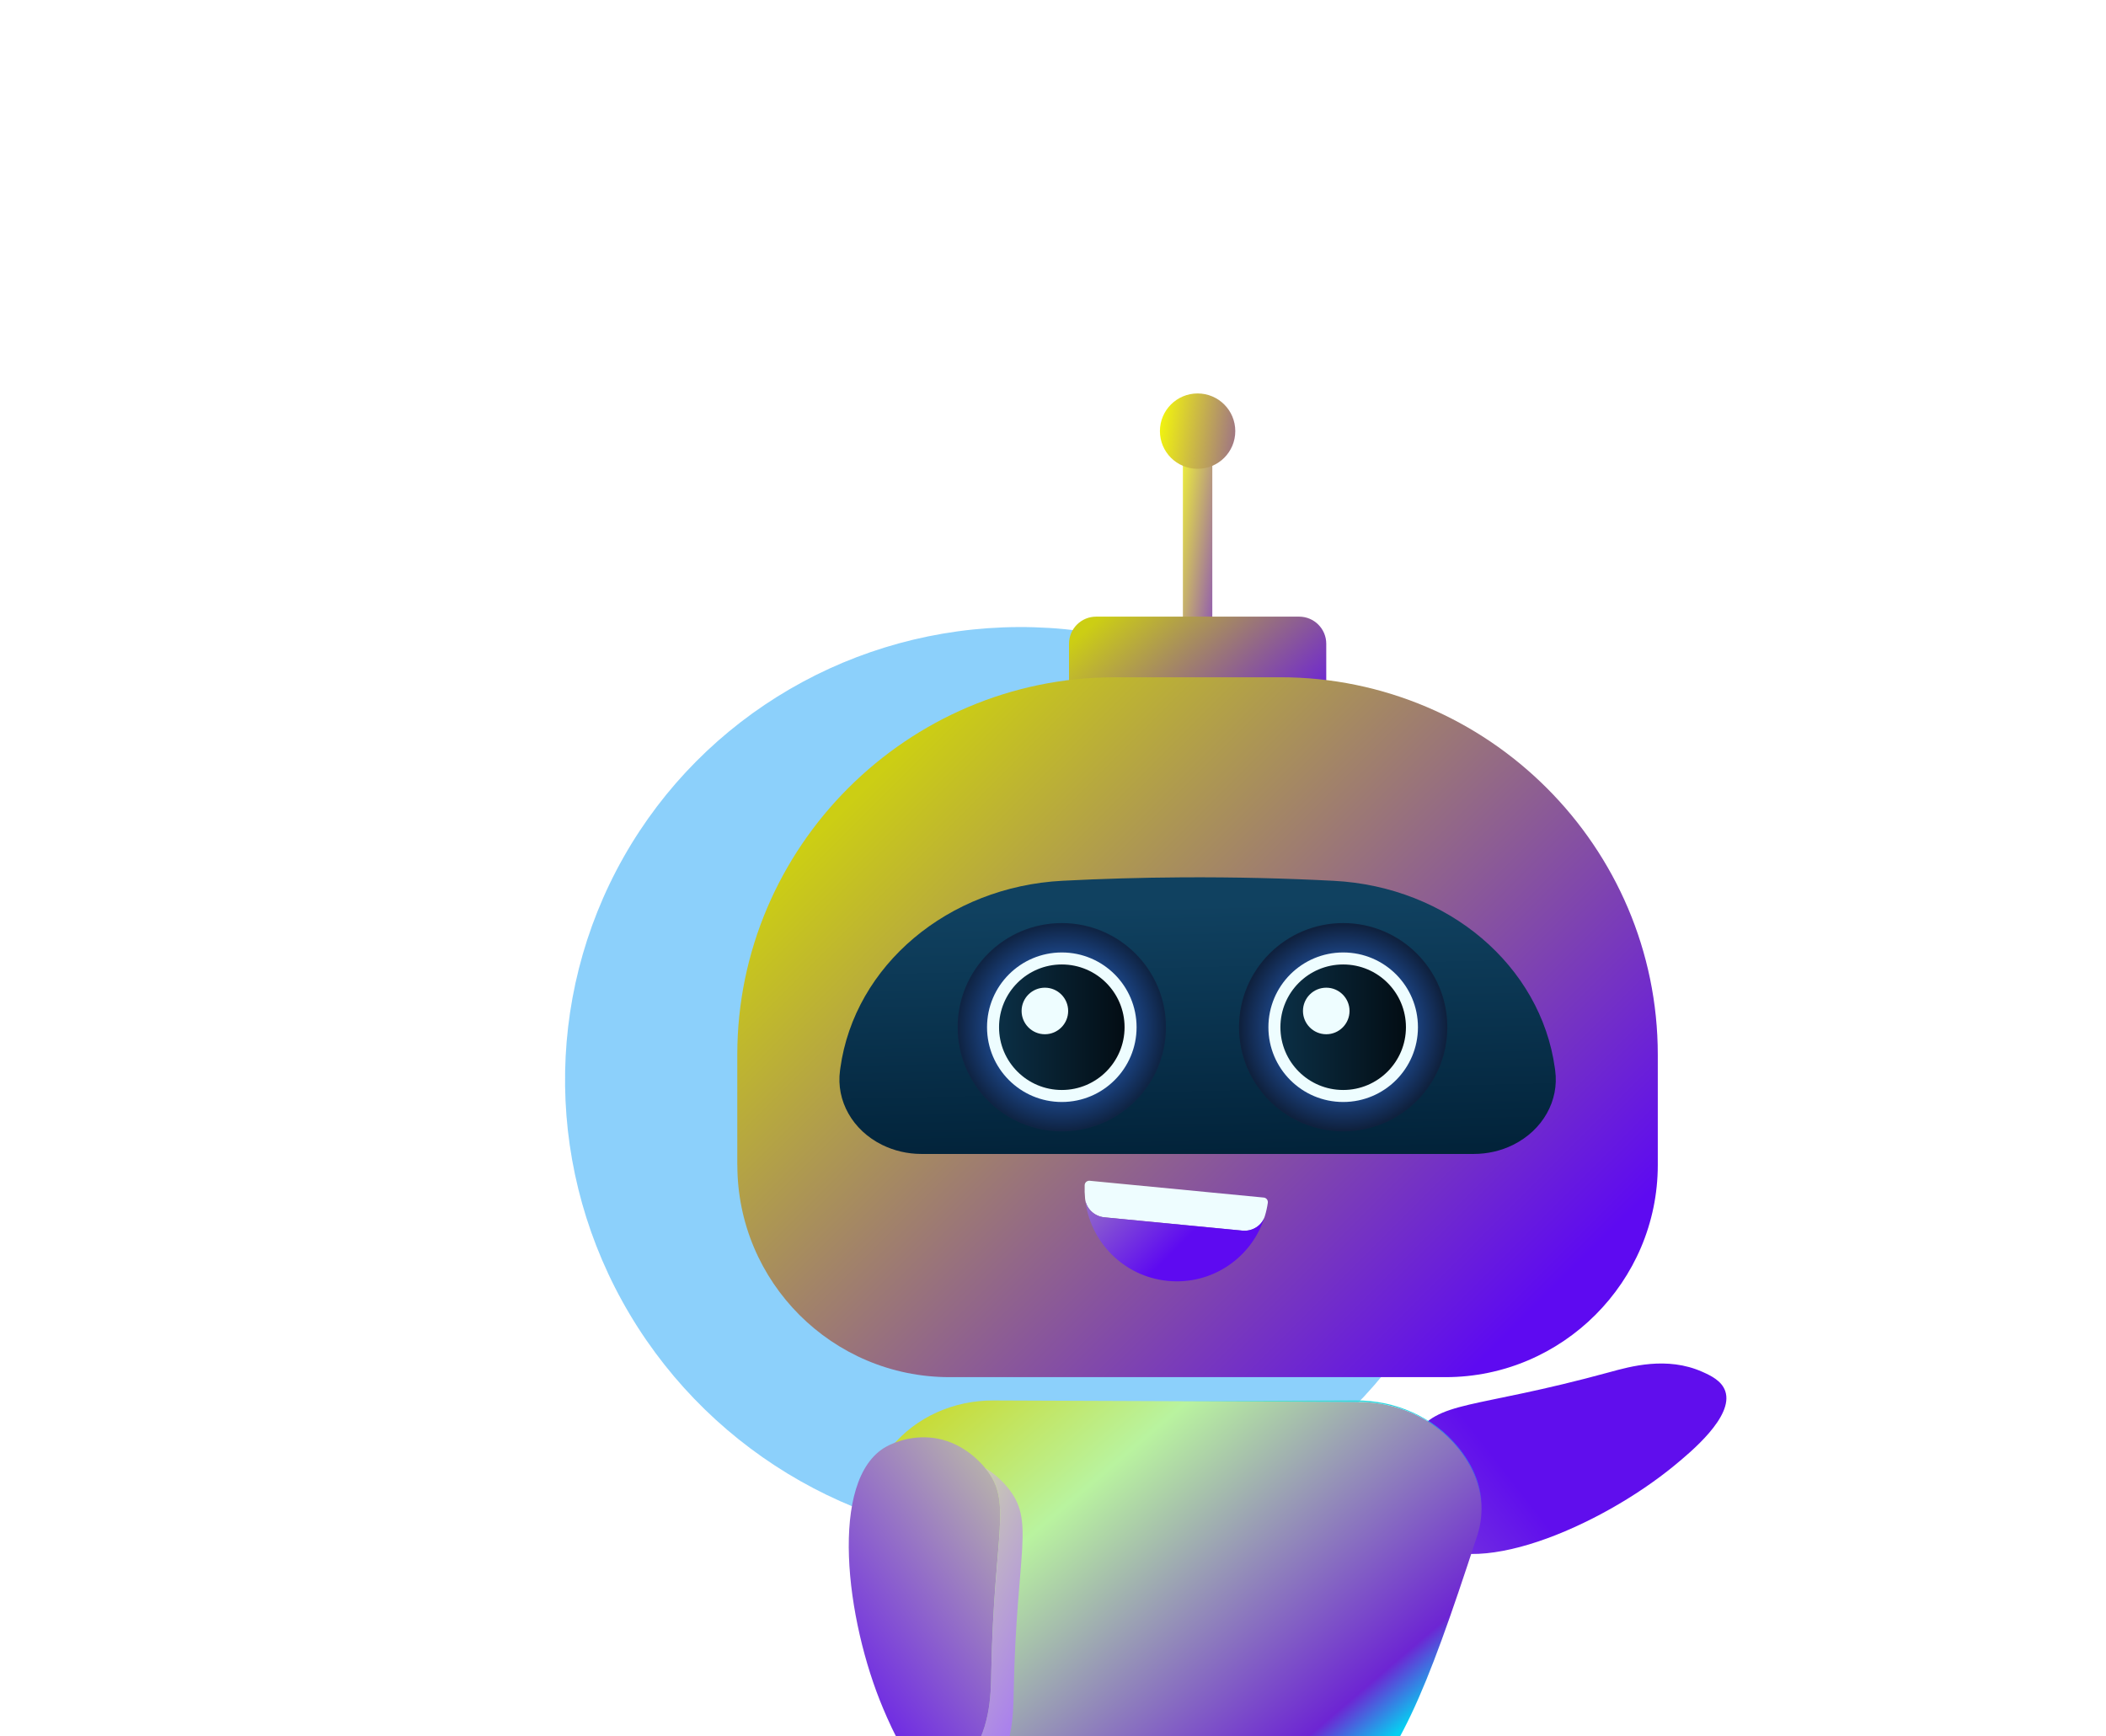 <svg width="570" height="470" viewBox="0 0 570 470" fill="none" xmlns="http://www.w3.org/2000/svg">
<g opacity="0.6" filter="url(#filter0_f_49_56)">
<ellipse cx="277.423" cy="293.5" rx="124.831" ry="123.421" transform="rotate(-150.5 277.423 293.5)" fill="#3FB1F8"/>
</g>
<path d="M435.583 371.439C398.196 381.671 389.361 378.813 382.702 388.833C381.939 389.986 378.025 395.866 378.821 403.402C379.438 409.411 382.8 414.056 384.895 416.102C397.693 428.494 432.936 413.325 453.123 396.743C457.525 393.121 469.332 383.425 466.944 376.539C465.97 373.713 462.949 372.316 460.773 371.342C451.174 367.054 441.219 369.896 435.583 371.439Z" fill="url(#paint0_linear_49_56)"/>
<path d="M320.158 120.175H328.116V172.39H320.158V120.175Z" fill="url(#paint1_linear_49_56)"/>
<path d="M296.657 201.234H351.617C355.661 201.234 358.958 197.953 358.958 193.893V174.257C358.958 170.213 355.677 166.916 351.617 166.916H296.673C292.629 166.916 289.333 170.197 289.333 174.257V193.893C289.333 197.937 292.613 201.234 296.657 201.234Z" fill="url(#paint2_linear_49_56)"/>
<path d="M199.568 315.343C199.568 347.061 225.278 372.771 256.996 372.771H391.261C422.849 372.771 448.689 346.931 448.689 315.343V285.508C448.689 229.298 402.711 183.32 346.5 183.32H301.74C245.53 183.32 199.552 229.298 199.552 285.508V315.343H199.568Z" fill="url(#paint3_linear_49_56)"/>
<path d="M238.758 309.902C242.023 311.51 245.677 312.355 249.38 312.355H398.894C402.614 312.355 406.268 311.51 409.516 309.902C417.523 305.939 422.038 297.949 420.917 289.747L420.836 289.146C417.003 261.374 391.846 240.017 361.02 238.426C347.979 237.743 334.288 237.402 319.996 237.484C308.806 237.549 297.989 237.873 287.579 238.409C256.623 240.001 231.287 261.277 227.438 289.146C227.406 289.341 227.39 289.552 227.357 289.747C226.236 297.965 230.751 305.956 238.758 309.902Z" fill="url(#paint4_linear_49_56)"/>
<path d="M363.538 306.248C347.966 306.248 335.343 293.625 335.343 278.054C335.343 262.482 347.966 249.859 363.538 249.859C379.109 249.859 391.732 262.482 391.732 278.054C391.732 293.625 379.109 306.248 363.538 306.248Z" fill="url(#paint5_radial_49_56)"/>
<path d="M363.538 298.29C352.362 298.29 343.302 289.23 343.302 278.054C343.302 266.877 352.362 257.817 363.538 257.817C374.714 257.817 383.774 266.877 383.774 278.054C383.774 289.23 374.714 298.29 363.538 298.29Z" fill="#EEFDFF"/>
<path d="M363.538 295.042C354.155 295.042 346.55 287.436 346.55 278.054C346.55 268.671 354.155 261.065 363.538 261.065C372.92 261.065 380.526 268.671 380.526 278.054C380.526 287.436 372.92 295.042 363.538 295.042Z" fill="url(#paint6_linear_49_56)"/>
<path d="M352.656 273.652C352.656 277.128 355.482 279.954 358.958 279.954C362.433 279.954 365.259 277.128 365.259 273.652C365.259 270.177 362.433 267.351 358.958 267.351C355.466 267.351 352.656 270.177 352.656 273.652Z" fill="#EEFDFF"/>
<path d="M287.384 306.248C271.812 306.248 259.189 293.625 259.189 278.054C259.189 262.482 271.812 249.859 287.384 249.859C302.955 249.859 315.578 262.482 315.578 278.054C315.578 293.625 302.955 306.248 287.384 306.248Z" fill="url(#paint7_radial_49_56)"/>
<path d="M287.384 298.29C276.208 298.29 267.147 289.23 267.147 278.054C267.147 266.877 276.208 257.817 287.384 257.817C298.56 257.817 307.62 266.877 307.62 278.054C307.62 289.23 298.56 298.29 287.384 298.29Z" fill="#EEFDFF"/>
<path d="M287.384 295.042C278.002 295.042 270.396 287.436 270.396 278.054C270.396 268.671 278.002 261.065 287.384 261.065C296.766 261.065 304.372 268.671 304.372 278.054C304.372 287.436 296.766 295.042 287.384 295.042Z" fill="url(#paint8_linear_49_56)"/>
<path d="M276.502 273.652C276.502 277.128 279.328 279.954 282.803 279.954C286.279 279.954 289.105 277.128 289.105 273.652C289.105 270.177 286.279 267.351 282.803 267.351C279.328 267.351 276.502 270.177 276.502 273.652Z" fill="#EEFDFF"/>
<path d="M313.938 116.699C313.938 122.335 318.501 126.899 324.137 126.899C329.773 126.899 334.336 122.335 334.336 116.699C334.336 111.064 329.773 106.5 324.137 106.5C318.501 106.5 313.938 111.064 313.938 116.699Z" fill="url(#paint9_linear_49_56)"/>
<path d="M293.685 324.47C293.961 327.166 296.202 329.245 298.915 329.505L336.253 333.11C338.949 333.37 341.563 331.762 342.343 329.164C342.7 328.011 342.96 326.825 343.139 325.591C343.187 325.25 343.106 324.909 342.895 324.633C342.684 324.357 342.375 324.194 342.034 324.162L294.919 319.614C294.578 319.582 294.253 319.695 293.994 319.907C293.734 320.134 293.588 320.442 293.571 320.784C293.523 322.034 293.571 323.252 293.685 324.47Z" fill="#EEFDFF"/>
<path d="M293.685 324.47C294.871 336.05 304.08 345.567 316.114 346.72C327.97 347.874 338.689 340.516 342.197 329.619C341.255 331.941 338.803 333.37 336.253 333.11L298.899 329.521C296.203 329.245 293.962 327.166 293.685 324.47Z" fill="url(#paint10_linear_49_56)"/>
<path d="M234.844 408.339C234.844 408.68 234.844 409.005 234.861 409.329C234.974 412.464 235.705 414.819 236.062 415.874C246.343 447.268 252.498 463.834 261.139 477.233C262.633 479.539 264.192 481.764 265.881 483.94C268.09 486.848 270.51 489.69 273.189 492.613C279.15 499.11 288.18 502.049 291.087 503.056C301.725 506.808 311.128 506.126 317.365 506.191H318.453C324.722 506.126 334.109 506.824 344.731 503.056C347.638 502.049 356.684 499.11 362.628 492.613C379.032 474.764 385.35 459.92 399.755 415.874C400.096 414.868 400.779 412.675 400.941 409.735C400.99 408.891 401.006 408.03 400.957 407.186C400.649 401.923 398.505 396.759 394.721 392.049C388.224 383.961 378.204 379.527 367.842 379.495L317.885 379.284L268.837 379.089C258.248 379.04 247.983 383.49 241.26 391.675C238.011 395.638 235.933 399.926 235.169 404.343C235.072 404.977 234.974 405.61 234.909 406.244C234.893 406.926 234.844 407.624 234.844 408.339Z" fill="url(#paint11_linear_49_56)"/>
<path d="M317.933 379.267L367.89 379.479C378.252 379.527 388.289 383.961 394.769 392.033C398.553 396.743 400.697 401.907 401.006 407.169C400.746 401.777 398.537 396.467 394.574 391.659C387.867 383.474 377.586 379.024 366.997 379.072L317.933 379.267Z" fill="url(#paint12_linear_49_56)"/>
<path d="M268.285 452.871C269.016 414.12 274.261 406.455 266.531 397.23C265.637 396.174 261.106 390.766 253.652 389.385C247.707 388.281 242.315 390.181 239.766 391.643C224.255 400.429 228.868 438.514 239.067 462.551C241.292 467.797 247.269 481.862 254.545 481.521C257.533 481.391 259.726 478.873 261.269 477.071C268.09 469.08 268.171 458.718 268.285 452.871Z" fill="url(#paint13_linear_49_56)"/>
<path d="M261.154 477.233C262.649 479.539 264.208 481.764 265.897 483.941C266.433 483.388 266.904 482.836 267.342 482.333C274.18 474.342 274.245 463.98 274.358 458.134C275.089 419.383 280.335 411.717 272.604 402.508C272.036 401.826 269.957 399.358 266.595 397.311C274.228 406.504 269.031 414.234 268.3 452.872C268.203 458.718 268.106 469.08 261.284 477.087C261.219 477.119 261.171 477.168 261.154 477.233Z" fill="url(#paint14_linear_49_56)"/>
<defs>
<filter id="filter0_f_49_56" x="-47.09" y="-30.286" width="649.026" height="647.572" filterUnits="userSpaceOnUse" color-interpolation-filters="sRGB">
<feFlood flood-opacity="0" result="BackgroundImageFix"/>
<feBlend mode="normal" in="SourceGraphic" in2="BackgroundImageFix" result="shape"/>
<feGaussianBlur stdDeviation="100" result="effect1_foregroundBlur_49_56"/>
</filter>
<linearGradient id="paint0_linear_49_56" x1="414.302" y1="395.002" x2="269.362" y2="507.648" gradientUnits="userSpaceOnUse">
<stop offset="0.04" stop-color="#600EED"/>
<stop offset="1" stop-color="#DEFA8E"/>
</linearGradient>
<linearGradient id="paint1_linear_49_56" x1="340.353" y1="148.645" x2="316.485" y2="145.164" gradientUnits="userSpaceOnUse">
<stop offset="0.04" stop-color="#5E0AF1"/>
<stop offset="1" stop-color="#F0F436"/>
</linearGradient>
<linearGradient id="paint2_linear_49_56" x1="346.441" y1="209.252" x2="304.083" y2="161.429" gradientUnits="userSpaceOnUse">
<stop offset="0.04" stop-color="#6211E9"/>
<stop offset="1" stop-color="#CCCE14"/>
</linearGradient>
<linearGradient id="paint3_linear_49_56" x1="407.792" y1="374.903" x2="239.944" y2="207.055" gradientUnits="userSpaceOnUse">
<stop offset="0.04" stop-color="#5E0AF1"/>
<stop offset="1" stop-color="#CCCE14"/>
</linearGradient>
<linearGradient id="paint4_linear_49_56" x1="324.58" y1="312.122" x2="323.088" y2="244.993" gradientUnits="userSpaceOnUse">
<stop stop-color="#02233A"/>
<stop offset="1" stop-color="#104160"/>
</linearGradient>
<radialGradient id="paint5_radial_49_56" cx="0" cy="0" r="1" gradientUnits="userSpaceOnUse" gradientTransform="translate(363.54 278.053) rotate(180) scale(27.899)">
<stop offset="0.13" stop-color="#3280FC"/>
<stop offset="1" stop-color="#0F213E"/>
</radialGradient>
<linearGradient id="paint6_linear_49_56" x1="380.536" y1="278.053" x2="346.545" y2="278.053" gradientUnits="userSpaceOnUse">
<stop stop-color="#030D14"/>
<stop offset="1" stop-color="#0B2F45"/>
</linearGradient>
<radialGradient id="paint7_radial_49_56" cx="0" cy="0" r="1" gradientUnits="userSpaceOnUse" gradientTransform="translate(287.383 278.053) rotate(180) scale(27.899)">
<stop offset="0.13" stop-color="#3280FC"/>
<stop offset="1" stop-color="#0F2444"/>
</radialGradient>
<linearGradient id="paint8_linear_49_56" x1="304.378" y1="278.053" x2="270.388" y2="278.053" gradientUnits="userSpaceOnUse">
<stop stop-color="#030D14"/>
<stop offset="1" stop-color="#0B2F45"/>
<stop offset="1" stop-color="#166FA5"/>
</linearGradient>
<linearGradient id="paint9_linear_49_56" x1="345.597" y1="119.823" x2="314.009" y2="115.217" gradientUnits="userSpaceOnUse">
<stop offset="0.04" stop-color="#793ABB"/>
<stop offset="1" stop-color="#F1F30F"/>
</linearGradient>
<linearGradient id="paint10_linear_49_56" x1="325.158" y1="338.196" x2="276.561" y2="289.598" gradientUnits="userSpaceOnUse">
<stop offset="0.071" stop-color="#5E0AF1"/>
<stop offset="1" stop-color="#DEFA8E"/>
</linearGradient>
<linearGradient id="paint11_linear_49_56" x1="371.057" y1="485.671" x2="242.297" y2="335.313" gradientUnits="userSpaceOnUse">
<stop offset="0.04" stop-color="#06CFF1"/>
<stop offset="0.116" stop-color="#6D25D3"/>
<stop offset="0.571" stop-color="#B9F39F"/>
<stop offset="0.871" stop-color="#CED210"/>
</linearGradient>
<linearGradient id="paint12_linear_49_56" x1="377.877" y1="410.711" x2="300.446" y2="320.291" gradientUnits="userSpaceOnUse">
<stop offset="0.04" stop-color="#06CFF1"/>
<stop offset="1" stop-color="#DEFA8E"/>
</linearGradient>
<linearGradient id="paint13_linear_49_56" x1="211.506" y1="463.219" x2="307.911" y2="392.709" gradientUnits="userSpaceOnUse">
<stop offset="0.04" stop-color="#5E0AF1"/>
<stop offset="1" stop-color="#DEFA8E"/>
</linearGradient>
<linearGradient id="paint14_linear_49_56" x1="296.464" y1="456.381" x2="228.141" y2="420.776" gradientUnits="userSpaceOnUse">
<stop offset="0.04" stop-color="#A069FF"/>
<stop offset="1" stop-color="#DEFA8E"/>
</linearGradient>
</defs>
</svg>
